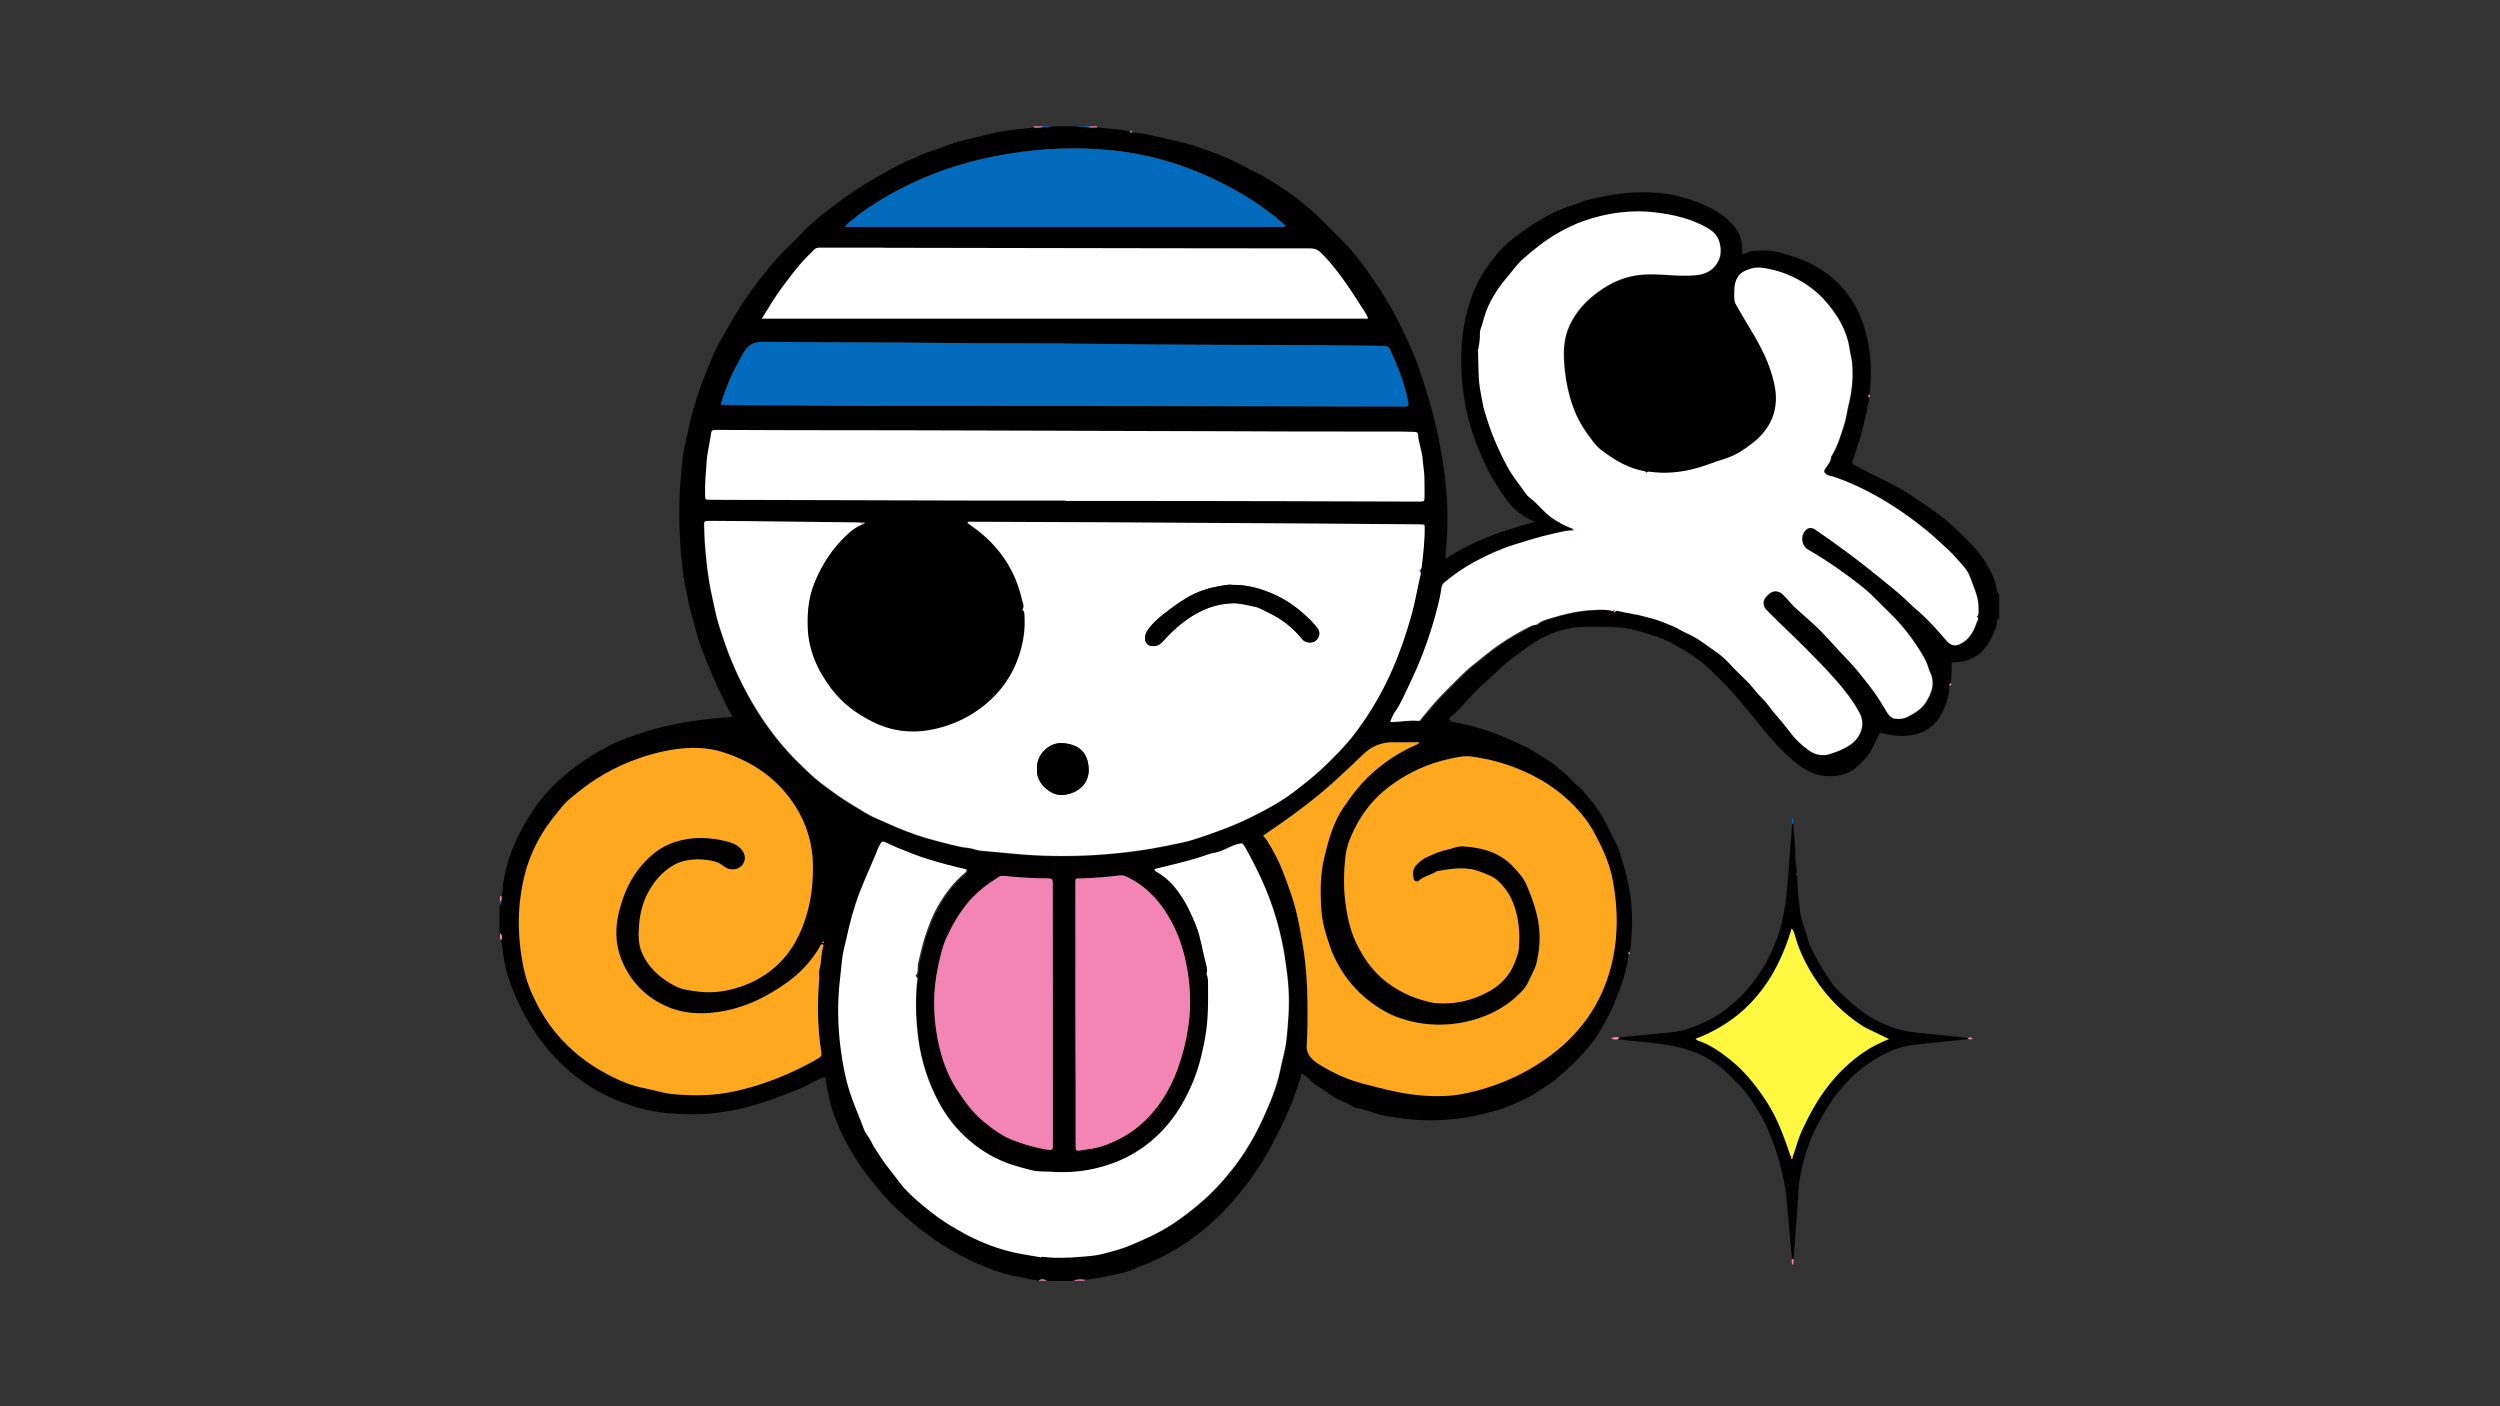 <?xml version="1.0" encoding="utf-8"?>
<!-- Generator: Adobe Illustrator 27.3.1, SVG Export Plug-In . SVG Version: 6.00 Build 0)  -->
<svg version="1.1" id="Layer_1" xmlns="http://www.w3.org/2000/svg" xmlns:xlink="http://www.w3.org/1999/xlink" x="0px" y="0px"
	 viewBox="0 0 1920 1080" style="enable-background:new 0 0 1920 1080;" xml:space="preserve">
<rect x="0" y="0" width="1920" height="1080" fill="#333333" stroke="none"/>
<style type="text/css">
	.st0{fill:#020101;}
	.st1{fill:#026BBE;}
	.st2{fill:#F385B4;}
	.st3{fill:#FFFFFF;}
	.st4{fill:#FEA81F;}
	.st5{fill:#FDF73F;}
</style>
<g>
	<g>
		<path class="st0" d="M808.1,97c6.1,0,12.2,0,18.2,0c3.4,0.3,6.7,0.6,10.1,0.9c2,0,4,0,5.9,0c4.1,0.4,8.2,0.6,12.3,1.2
			c4.4,0.6,8.9,0.4,13.1,2c0.2,1,0.8,0.7,1.5,0.6c4.5,0.3,9,0.9,13.5,1.9c4.1,0.9,8.1,1.8,12.1,2.7c7.1,1.6,14.3,3.1,21.2,5.3
			c13.8,4.5,27.5,9.5,40.2,16.6c4.5,2.5,9.3,4.4,13.7,7c17.4,10.1,33.5,21.7,47.6,36.1c6,6.1,12.2,12,18,18.3
			c7.3,8,13.4,16.8,19.6,25.7c5.7,8.1,10.8,16.5,15.5,25.2c4.6,8.5,8.7,17.3,12.7,26.1c2.9,6.5,5.5,13.2,7.7,19.9
			c4.1,12.2,7.8,24.4,10.9,36.9c2.9,12,5.2,24.1,6.9,36.2c3.1,21.1,3.7,42.3,1.6,63.6c-0.2,1.8-0.2,3.6-0.3,6.1
			c21.2-14.2,44.3-21.9,68.6-28.5c-5.9-2.5-10.6-5.5-14.8-9.3c-5.2-4.6-8.9-10.5-12.7-16.2c-6.5-9.7-11.7-20.2-16-31.1
			c-2.7-6.8-5.2-13.8-7-20.8c-3.2-12.3-5.2-24.8-5.8-37.6c-0.6-12.8-0.1-25.5,2.4-38c2.5-12.6,6.2-24.7,12.9-35.9
			c4-6.6,8.4-12.8,13.5-18.5c4.6-5.2,10-9.8,15.6-13.8c13.4-9.8,27.5-18.5,43.8-22.9c2.7-0.7,5-2.3,7.7-2.9
			c9.4-2.3,18.8-4.2,28.4-5.3c17.8-2,35.3-0.8,52.3,5.1c12.3,4.3,24,9.6,32.6,20c3.9,4.7,6.1,9.9,6.3,15.9c0.1,1.7,0,3.5,0,5.1
			c2.9,1,4.8-1.5,7.2-1.7c6.9-0.6,13.8-0.9,20.5,0.8c8.4,2.1,16.7,4.7,24.6,8.6c13.3,6.5,23.9,15.7,31.8,27.9
			c6.7,10.3,10.6,21.6,12.9,33.8c2.5,13.1,2.2,25.9,0.9,39c-1.1,0.4-1.7,0.9-0.6,2c0.4,0.6,0.3,1.2,0.2,1.8
			c-2.4,13-5.4,25.8-9.7,38.4c-0.9,2.7-1.6,5.6-2.8,8.3c-0.9,2-0.3,2.8,1.4,3.6c2.9,1.4,5.7,3.2,8.6,4.7
			c11.6,5.8,23.4,11.1,34.3,18.3c12.7,8.5,25.5,16.7,36.4,27.6c5.3,5.3,11,10.4,15.7,16.3c5.2,6.4,9.4,13.5,12.4,21.3
			c1.5,3.8,1.2,8.1,3.7,11.6c0,6.1,0,12.2,0,18.2c-1,0.5-2,1-1.9,2.4c0.2,2.9-1,5.5-2.1,8c-4.8,11.9-12.3,20.9-25.9,22.8
			c-2.1,0.3-4.3,0.3-6.6,0.5c-0.1,5.6,0.1,10.8-0.8,16c-1,0.3-1.4,0.8-1,1.9c0.1,7.4-2.3,14.2-5.5,20.6c-3.9,7.8-10,13.6-18.7,16.2
			c-8.7,2.6-17.3,1.9-26-0.1c-3.4-0.7-3.3-0.8-4.7,2.4c-1.7,4.1-3.8,8.1-6,12c-2,3.5-4.9,6-7.6,8.8c-8.1,8.6-18.2,10.6-29.1,9.1
			c-8.4-1.2-15.6-5.9-22-11.3c-10.5-8.8-19.4-19.3-27.9-29.9c-9.5-11.8-19.1-23.5-30-34.1c-4.4-4.2-8.5-8.7-13.4-12.4
			c-6.9-5.4-14.4-9.7-22.1-13.9c-9-4.9-18.7-7.5-28.3-10.1c-8.9-2.4-18.2-2.7-27.5-2.6c-7.2,0.1-14.5-0.4-21.5,0.9
			c-10.6,2-20.7,5.8-29.8,12c-10.4,7-20.3,14.5-29.3,23.3c-5.1,4.9-10.6,9.4-15.6,14.5c-5.5,5.7-10.2,12-16.3,17.1
			c-1.1,0.9-3.2,2-2.5,3.7c0.6,1.4,2.7,1.6,4.4,1.9c7.3,1.3,14.5,3.3,21.6,5.4c10.7,3.2,20.7,8,30.8,12.6
			c7.7,3.5,14.3,8.7,21.5,12.9c3.1,1.8,5.4,4.7,8.3,6.7c4.5,3.1,7.4,7.8,11.7,11c3.9,3,6.6,7.1,9.7,10.7c6.4,7.5,11.4,16,15.5,25
			c2.2,4.8,5.1,9.3,6.7,14.3c4.3,12.8,7.8,25.9,9.2,39.5c0.9,8.8,1,17.6,0.2,26.3c-0.3,4.1,0,8.3-1.8,12.2c-1,0.2-0.7,0.8-0.6,1.5
			c-0.1,6.3-1.9,12.3-3.6,18.2c-1.8,6.3-4.4,12.4-6.8,18.6c-3,7.7-7.1,14.8-11.2,21.9c-4.5,7.6-10,14.4-16.2,20.7
			c-6.5,6.6-12.9,13-20.5,18.5c-9.1,6.5-18.3,12.5-28.7,16.7c-4,1.6-7.9,3.6-12,4.7c-8.7,2.3-17.3,4.7-26.3,6.1
			c-13.5,2.1-27,2.6-40.6,1.5c-6.8-0.6-13.5-1.7-20.2-2.7c-6.5-1-12.5-3.9-18.8-5.4c-2.1-0.5-4.5-0.6-6.2-1.7
			c-5.4-3.6-11.9-4.8-17.2-8.9c-5-3.9-10.8-6.8-15.6-11.2c-2.2-2-4.1-4.4-7.6-5.6c0.6,3.5-1.2,6-2,8.8c-5.3,16.8-12.9,32.6-21.2,48
			c-8.8,16.4-19.9,31.4-32.3,45.2c-7,7.7-14.7,14.8-23,21.2c-12.9,10-26.9,18.1-42.2,24c-5.6,2.2-11.1,5.1-16.9,6.3
			c-9.5,2-19.1,4.3-28.8,5.1c-2.8-0.1-5.7-0.4-8.3,0.9c-6.7,0-13.4,0-20.2,0c-2.2-1-4.5-2-6.7,0c-0.3,0-0.6,0-1,0
			c-0.1-0.3-0.2-0.8-0.3-0.8c-4,0.2-7.6-1.4-11.4-2c-7.1-1-14-2.9-20.6-5.2c-12.5-4.4-24.6-10.1-36-17
			c-13.9-8.4-26.5-18.5-38.5-29.5c-8.7-8-16.2-17-23.3-26.4c-9.8-12.9-18.1-26.9-24-42.1c-2.2-5.6-4.3-11.2-5.5-17.3
			c-1-5.3-2.5-10.5-2.8-16c-1.8-0.1-3.1,0.2-4.6,1.1c-6.4,3.4-12.8,6.7-19.5,9.3c-8.3,3.2-16.5,6.6-25.1,9.1
			c-6.4,1.9-12.7,4-19.2,5.2c-9.9,1.9-20,3.4-30.1,3.5c-13,0.1-26-0.4-38.7-3.3c-10.8-2.5-21.1-6.1-31.1-11
			c-11.3-5.6-21.7-12.6-31-21c-6.9-6.3-13.3-13.1-18.9-20.7c-9.8-13.1-17.4-27.3-23.2-42.6c-3-7.9-5.1-16-6.2-24.4
			c-0.5-3.7-0.9-7.4-1.3-11c0.1-1.7,0.4-3.5-1.5-4.6c0-7.4,0-14.7,0-22.1c0.9-0.5,1-1.2,1-2.1c0.1-1.3,0.8-2.6,0.4-4
			c1.2-3.6,0.9-7.5,1.5-11.2c1.6-9.9,4.3-19.4,8.2-28.5c8.8-20.3,20.9-38.3,37.9-52.9c10.5-9.1,22-16.6,34.2-23
			c9.5-5,19.7-8.5,30-11.7c16.7-5.1,33.8-8.1,51.2-9.8c4.7-0.5,9.4-0.8,14.4-1.2c-7.3-14.2-14-28.1-19.7-42.6
			c-2.6-6.6-5.5-13.1-7.2-19.9c-2.1-8.6-5.1-17-6.7-25.7c-1.4-7.3-3.5-14.5-4.2-21.9c-0.7-7.3-1.7-14.6-2.2-22
			c-1.1-18.4-1.2-36.7,0.8-55c0.4-3.6,0.5-7.3,0.9-10.9c0.6-4.8,1.7-9.5,2.7-14.2c1.6-7.6,3-15.2,5.2-22.6
			c3.2-10.6,6.6-21.2,10.9-31.5c3-7.1,5.7-14.5,9.5-21.2c2.6-4.8,5.4-9.5,8.1-14.2c10.3-18.3,22.7-35.1,36.5-50.8
			c5.2-5.9,11.4-11,16.7-16.9c5.4-6,11.5-11.3,17.7-16.3c7.9-6.4,16.1-12.4,24.5-18.1c10.7-7.3,22.1-13.5,33.4-19.6
			c5-2.7,10.5-4.6,15.6-7.1c8.2-4,17.1-6.1,25.5-9.5c5.1-2,10.7-3.1,16.1-4.4c7.4-1.8,14.8-3.9,22.3-5.2c8.3-1.4,16.7-2.1,25.1-3.1
			c2.3,0.4,4.5-0.1,6.8-0.2C803.3,97.9,805.7,97.4,808.1,97z M798.7,965.6c0.1,0.2,0.2,0.4,0.3,0.6c0.1-0.2,0.3-0.4,0.4-0.6
			c1.2-0.6,2.5-0.3,3.8-0.1c9.1,1,18.2,0.6,27.3-0.2c5.9-0.5,11.9-0.9,17.4-2.4c6.7-1.8,13.5-3.6,20-6.2c11.6-4.8,23-9.9,33.5-16.9
			c7.6-5.1,14.8-10.6,21.7-16.6c8.6-7.4,16.1-15.7,23.2-24.5c9.8-12.3,17.7-25.7,24.2-40c5.4-11.8,10.5-23.8,13-36.6
			c1.6-8,4.1-15.8,4.9-23.9c1.3-12.6,2.3-25.1,1.6-37.8c-0.5-8.7-1.7-17.3-3-25.9c-1.4-9-3.4-17.7-5.8-26.4
			c-3.4-12.1-7.8-23.9-13.2-35.3c-3.5-7.4-7.2-14.7-11.3-21.8c-2.3-3.9-2.3-3.6-6.6-2.4c-5.9,1.6-10.8,5.4-16.9,6.4
			c-4,0.7-7.9,2.4-11.8,3.6c-11.3,3.5-22.8,6-34.3,8.9c-0.1,1.4,0.8,1.8,1.9,2.4c7.1,4.1,12.7,9.8,17.3,16.5
			c2.9,4.3,5.5,8.6,7.7,13.3c1.7,3.6,3.4,7.3,4.9,11c3.7,9.1,4.8,18.8,7.3,28.1c0.7,2.7,1.9,5.8,0.9,8.9c-0.2,0.1-0.4,0.2-0.6,0.3
			c0.2,0.1,0.4,0.2,0.6,0.3c1,2.4,1.1,5,1.1,7.5c0.1,8.9,0.1,17.8-0.5,26.7c-0.6,9.9-2.5,19.4-4.8,28.9c-2.8,11.8-7.3,23-13,33.6
			c-7.4,13.5-17,25.2-29.4,34.6c-12.6,9.5-26.7,15.3-41.8,18.5c-10.2,2.1-20.6,2.6-31,1.9c-5.1-0.3-10.4,0.1-15.2-1.2
			c-4.9-1.3-9.9-2.6-14.7-4.1c-12.4-4-23.3-10.3-33-18.7c-9.6-8.3-17.5-18.2-23.5-29.4c-8.1-15.3-13.4-31.6-15.7-48.8
			c-1.9-14.6-2.4-29.3-0.9-44c0.1-1.1,0.9-2.5-0.5-3.5c0-0.2,0-0.4,0-0.6c1.6-1.4,1.3-3.4,1.6-5.3c0.1-1.3-0.1-2.6,0.2-3.8
			c1.8-7.1,3.2-14.2,5.5-21.2c2.7-8.1,5.6-15.9,9.9-23.3c5.3-9.3,11.7-17.6,19.8-24.6c0.9-0.8,2.5-1.6,1.9-3.4
			c-9.7-2.1-19.3-4.7-28.8-7.6c-8.2-2.5-16.2-5.8-24.2-9c-2.6-1-5.1-2.3-7.6-3.5c-4.2-1.9-4-1.8-6.3,2.2c-1.2,2.1-1.7,4.3-2.7,6.5
			c-4.1,9.5-8.3,19-12.1,28.6c-2.4,6-4.4,12.2-6.1,18.4c-1.8,6.3-3.2,12.6-4.6,19c-1.2,5.2-2.6,10.3-3.1,15.6
			c-0.5,4.8-1,9.5-1.5,14.2c-2,18-1.7,36.1,0.6,54c1.5,11.4,3.7,22.7,7.3,33.8c3.1,9.4,7.2,18.4,10.6,27.7c1.2,3.1,3.6,5.4,5,8.4
			c2.1,4.6,5.1,8.6,7.8,12.9c3.8,6,8.6,11.3,12.7,17c7,9.8,16.2,17.3,25.4,24.7c6.6,5.2,13.7,9.7,21,14
			c15.7,9.1,32.2,15.7,50.1,18.7C790.2,964.1,794.5,964.9,798.7,965.6z M1239.2,469.5c0.3,1.1,0.9,0.9,1.6,0.3
			c0.8-0.7,1.9-0.5,2.8-0.3c6.5,1.6,13.2,2.3,19.6,4.1c4.3,1.2,8.8,2.2,12.9,3.8c5.3,2.1,10.6,4.1,15.6,7c3.4,2,7.3,3.4,10.8,5.5
			c4.9,3,9.5,6.4,14.2,9.7c3.9,2.7,7.9,5.7,11,9.2c4.7,5.3,10,10.1,15,15.1c3.8,3.8,6.6,8.3,10.5,11.9c4,3.7,6.8,8.3,10.3,12.4
			c3.9,4.7,8,9.3,11.6,14.2c4.1,5.6,9,10.1,14.6,14.1c5,3.6,10.6,4.5,16,2.8c5.6-1.8,11.2-4,16.1-7.4c6.6-4.7,11.9-14.4,6.9-23.9
			c-5.2-9.9-12.1-18.5-19.4-26.7c-7.4-8.4-15.4-16.3-23.2-24.3c-5.4-5.4-11-10.6-16.5-16c-4.1-4-8.1-8-12.1-12
			c-1.1-1.1-1.9-2.2-2.4-3.9c-1.1-4.3,1.4-6.6,4.1-8.9c3.3-2.9,7.4-2.6,10.5,0.6c4,3.9,7.3,8.4,11.6,12c3.7,3.2,7.4,6.5,11,9.8
			c10,8.9,18.4,19.3,27.7,28.9c5.6,5.7,10.5,12.2,15.5,18.5c5.1,6.4,9.5,13.2,13.6,20.3c1.5,2.6,3.3,5.3,6.5,5.8
			c3.4,0.5,6.7,0.2,10.1-1.5c5.5-2.9,10.7-6,14-11.4c3.7-6.2,6.5-12.5,4.1-20.1c-0.6-1.9-1.7-3.5-2.2-5.5c-1-4-3.1-7.9-5.3-11.5
			c-6.3-10.3-13.5-20-22.1-28.7c-5-5.1-10.1-10-15.1-15c-6.6-6.5-14.1-12.1-21.6-17.5c-9.2-6.7-18.8-12.9-28.6-18.7
			c-4.7-2.7-5.8-9.3-2.7-13.7c2.2-3.1,5.2-3.8,8.5-1.5c8.2,5.7,16.4,11.4,24.4,17.4c7.5,5.6,15,11.3,22.3,17.3
			c7.4,6.1,15,12,22.2,18.5c2.8,2.5,5.4,5.3,8.2,7.7c8.9,7.5,16.5,16.1,24,24.8c2.3,2.6,5.6,3.8,8.8,2.6c7.9-3.1,11.5-9.8,14-17.3
			c0.3-0.9,2.1-2.8,0.1-4.1l0-0.1c1.9-1.8,1.2-4.2,1.2-6.3c0.2-8.7-3.7-16.3-6.5-24.2c-2.2-6.3-7.4-10.6-11.5-15.5
			c-3.8-4.5-8.5-8.2-12.7-12.2c-6.2-5.9-12.9-11.2-19.7-16.3c-8.9-6.6-18.2-12.6-27.8-18.1c-10.4-5.9-21.1-10.8-32.4-14.7
			c-1.9-0.7-4-0.7-5.7-1.8c-2.2-1.3-2.7-2.3-1.5-4.4c1.8-3,4.5-5.4,4.6-9.3c4.9-7.7,7.3-16.3,10.1-24.8c1.7-5,2.2-10.3,3.4-15.4
			c2.6-10.3,3.5-20.6,2.7-31.1c-0.3-3.9-1.5-7.7-2-11.5c-0.7-5.3-2.3-10.3-4.4-15.2c-3.1-7.3-7.5-13.7-12.6-19.8
			c-7.5-9-16.6-15.8-27-20.6c-5.5-2.6-11.5-4.6-17.6-5.8c-4.7-0.9-9.5-1.8-14.2-0.3c-4.3,1.4-8.4,2.9-10.7,7.6
			c-2.4,4.9-1.9,9.8-2,14.8c0,1.9,0.4,3.7,1.4,5.4c3.7,6.2,7.3,12.5,11,18.7c8,13.1,15,26.7,18.3,41.8c4.3,19.7-2.7,35-17.3,46.2
			c-6.5,5-13.4,9.4-21.4,11.8c-8,2.3-15.6,5.7-23.7,7.7c-10.9,2.6-21.8,3.7-33,2c-0.9-0.1-1.9-0.4-2.6,0.6c-0.1-0.2-0.3-0.2-0.5-0.2
			c-0.3-0.4-0.5-0.7-1-0.8c-12.5-2.1-23-8.5-32.9-15.9c-5.1-3.8-8.5-9.2-12.2-14.3c-5.8-8-9.6-17.1-12.3-26.4
			c-2.6-9.2-4.1-18.6-4.6-28.2c-0.5-9.5,0.2-18.6,4.4-27.5c4.7-10,11.8-17.9,20.4-24.4c8-6,16.7-10.6,26.5-12.9
			c7.7-1.7,15.5-1.8,23.3-1.4c9.2,0.5,18.5,1.4,27.8,0.3c5.5-0.6,10.6-2.9,14.1-7.5c3.4-4.5,4.5-9.3,3.4-15.4
			c-1.2-6.8-4.7-10.4-10.2-13.5c-12.1-6.8-25.4-9.9-38.9-11.6c-19.3-2.5-38,0.2-56.3,6.7c-6.1,2.2-11.9,5-17.6,8.2
			c-10.6,5.9-19.9,13.5-29,21.4c-4.3,3.8-7.4,8.6-11.1,12.9c-5.2,5.9-9.6,12.3-13.2,19.2c-2.7,5.3-4.6,11.1-6.2,16.9
			c-0.6,2.4-2,4.8-1.9,7.1c0.1,4.6-0.5,9-1.5,13.4c-0.2,0.1-0.4,0.2-0.6,0.3c0.2,0.1,0.4,0.2,0.6,0.3c0.5,10.9-0.1,21.8,2.2,32.6
			c0.9,4.3,1.4,8.6,2.6,12.8c2.1,7,4.3,14.1,7.1,20.9c3.2,7.9,6.8,15.6,10.9,23c3.1,5.6,6.9,10.7,10.7,15.7c1.9,2.6,3.5,5.7,6.2,7.6
			c5.9,4.3,10.1,10.3,15.9,14.7c5.3,4,11,6.8,17,9.2c-0.1,0.5-0.2,0.9-0.3,1.4c-5.1,0.2-10,1.6-14.8,2.7c-9.7,2.1-19.3,5.1-28.7,8.1
			c-10.9,3.5-21.3,8.1-31.4,13.6c-8,4.4-15.4,9.5-22.4,15.3c-1.7,1.4-2.4,2.8-2.7,5c-0.6,4.8-1.8,9.6-2.9,14.3
			c-2.3,9.2-5.1,18.2-8.2,27.2c-4.4,12.9-10,25.2-15.9,37.4c-2.7,5.4-5.2,11.1-8.8,16.1c-1.5,2.1-2.3,4.7-3.4,7
			c0.3,0.3,0.4,0.5,0.5,0.5c7-0.1,13.9-1.6,20.9-0.9c1.5,0.2,1.8-1,2.5-1.8c6.3-7.7,12.7-15.4,19.9-22.4
			c6.5-6.4,12.6-13.2,19.8-18.8c6.4-5,12.5-10.3,19.1-14.9c8.1-5.7,16.8-10.6,25.6-15.1c1.6-0.8,3.7-0.4,4.8-1.4
			c2.8-2.4,6.3-3.3,9.6-4.3c11.1-3.4,22.5-6.1,34.2-6.5C1229.7,468.4,1234.5,468.2,1239.2,469.5z M1094,403.7c0.2-0.5,0-0.7-0.5-0.6
			c-1.1-0.1-2.2-0.2-3.3-0.2c-25.9-0.2-51.8-0.5-77.7-0.6c-55.3-0.3-110.6-0.7-165.9-1c-33.6-0.2-67.1-0.3-100.7-0.4
			c-1,0-2.2-0.6-3,0.9c3.3,2.4,6.7,4.7,9.8,7.3c10.1,8.2,18.2,17.9,24.2,29.5c3.8,7.2,6.4,14.9,8.1,22.8c0.5,2.2,2,4.5,0.1,6.9
			l-0.1,0.3l0.2,0.3c1.6,1.3,1.3,3.2,1.4,4.9c0.7,10.4-1,20.5-4.3,30.3c-4.9,14.7-13.5,27.1-25.3,36.9
			c-10.9,9.1-23.3,15.4-37.3,18.8c-17.7,4.4-34.6,2.7-50.7-5.5c-11.9-6.1-22.4-13.9-30.7-24.8c-10.7-14.2-17.7-29.6-18.3-47.5
			c-0.4-12,0.8-23.7,5.6-35c5.7-13.5,13.5-25.5,24.2-35.6c3.6-3.4,7.4-6.3,11.9-8.2c1.2,0.1,2-0.6,2.7-1.5c-1,0-1.9-0.4-2.8,0.1
			c-1.1-0.1-2.2-0.2-3.3-0.2c-28.8-0.3-57.5-0.7-86.3-1c-9.6-0.1-19.2-0.1-28.8-0.2c-2.1,0-2.9,0.6-2.7,2.7
			c0.3,4.5,0.2,8.9,0.5,13.4c1,13.7,2.4,27.4,5.4,40.9c1.9,8.5,3.5,17.2,6.2,25.4c2.5,7.3,4.9,14.7,7.7,21.9
			c6.6,16.4,14.5,32,24.2,46.6c8.2,12.3,17.4,23.9,28,34.3c5.6,5.5,11.1,11.2,17.4,15.9c7.9,6,16,12,24.6,17.1
			c6,3.6,11.9,7.6,18.3,10.3c5.4,2.3,10.7,4.8,16.1,7.1c9.4,3.8,19,7.4,28.8,9.8c8.5,2.1,17,4.9,25.8,5.8c3.3,0.4,6.3,1.8,9.5,2.1
			c8.4,0.7,16.8,1.5,25.1,2.3c20.4,1.9,40.8,2.2,61.3,1.1c13.2-0.7,26.3-2.1,39.3-4.1c9.5-1.4,18.9-3.4,28.3-5.4
			c7-1.4,14-3.9,20.9-6.3c11.2-3.9,22.2-8.1,32.8-13.4c12.2-6.1,24.2-12.6,35-21.1c6.4-5,12.8-9.9,18.8-15.6
			c9.1-8.6,17.9-17.3,25.5-27.2c11.9-15.4,21.5-32.1,29.3-50c5.9-13.5,10.5-27.3,14.5-41.4c2.7-9.7,4.4-19.7,6.6-29.5
			c0.3-1.4,1-2.8-0.2-4.1c0.7-0.1,1.3-0.3,0.6-1.1c0.3-0.7,0.7-1.5,0.8-2.2C1093,425,1094.3,414.4,1094,403.7z M970.1,641.8
			c2.6,2.8,4.4,5.8,6,8.8c2.6,5,5.4,10,7.6,15.2c3.1,7.7,6,15.5,8.6,23.4c4.1,12.5,6.3,25.5,8.4,38.4c2.2,13.6,3.2,27.3,3.3,41.1
			c0.1,11.5,0.1,23-0.6,34.5c-0.2,2.5,0.5,4.7,1.7,6.8c2.1,3.8,5.6,6,9.1,8.1c10.1,6.1,20.7,11,32.3,14c11.9,3.1,23.8,6.3,36.1,8.1
			c14.6,2,29.2,2.4,43.8-0.8c21.3-4.6,41.2-12.9,59.2-25.3c26.2-18,44-41.9,51.8-73.1c5.3-21.4,5.1-42.7,1.2-64.1
			c-1.9-10.5-5.7-20.5-10.6-30.1c-3-6-6-11.9-10-17.2c-16.4-21.7-38.3-35.3-64-43.4c-7.8-2.4-15.7-4-23.7-5.2
			c-6.1-0.9-12.1,0.6-17.9,1.9c-15.2,3.4-29.3,9.7-42.1,18.6c-4.9,3.5-9.6,7.3-13.8,11.6c-7.8,8.1-13.8,17.4-18.4,27.7
			c-2.4,5.3-4.3,11-4.9,16.5c-1.2,11.2-1.6,22.6-0.3,33.9c1.3,11.2,3.5,22.1,8.3,32.4c5.6,12,13,22.5,23.6,30.6
			c8.8,6.7,18.5,11.5,29.2,14.3c2.9,0.7,5.8,1.6,8.7,1.8c13.4,1.1,26.1-1.5,38.1-7.6c10.5-5.3,18.3-12.8,22.5-24
			c1.2-3.3,2.6-6.4,2.9-9.9c1.2-12.2,0.1-24.2-4.4-35.7c-2.5-6.6-6.6-12.1-11.7-16.8c-3.7-3.4-8.4-4.8-12.9-6.7
			c-11.3-4.6-22.5-2.5-33.9-0.6c-4.2,2.9-9.6,3.6-13.5,7c-1.6,1.4-3.9,0.8-4.3-1c-0.8-3.9-0.9-7.8,2.1-10.8c2.2-2.2,4.4-4.3,7.4-5.7
			c5.2-2.4,10.4-4.9,16.1-6c4.1-0.8,8-2.9,12.4-2.6c14.9,1,28.5,4.8,39,16.2c3.8,4.2,7.6,8.2,9.9,13.7c4.5,10.5,8.2,21.1,9.5,32.5
			c1,9,0.1,17.8-1.8,26.4c-1,4.6-3.4,8.9-5.5,13.2c-1.5,3.2-3,6.3-5.5,8.8c-3.6,3.7-7.4,7.3-11.7,10.3
			c-11.3,7.9-23.8,12.6-37.2,14.7c-12.9,2.1-25.7,1.5-38.4-1.8c-6.4-1.7-12.7-3.9-18.4-7.2c-19.1-10.9-32.9-26.6-41.2-47.1
			c-0.9-2.2-1.4-4.5-2.2-6.7c-3.5-9.2-5.3-18.8-5.7-28.6c-0.5-12.1-0.2-24.1,2.6-36c3.2-13.4,6.8-26.5,14.6-38.1
			c6.3-9.4,13.1-18.3,21.6-26c9.7-8.9,20.4-16,32.3-21.4c1.4-0.7,3.4-0.8,4.4-2.8c-6.6,0-13,0.1-19.4,0c-9.5-0.2-17.4,3.1-24.1,9.7
			c-6.6,6.4-13.3,12.7-20.1,18.9C1009,614.5,990,628.4,970.1,641.8z M631.6,725.2c-1.2-0.1-1.5,1-1.9,1.7
			c-6.4,11.2-15.1,20.4-25.3,27.7c-16.4,11.8-34.5,20.4-54.9,22.9c-13.4,1.7-26.4,0.7-38.7-5.1c-15.7-7.4-27.1-19.2-33.5-35.3
			c-6.9-17.2-3.9-33.6,1.8-49c4.2-11.3,10.5-21.2,19.4-29.5c5.8-5.4,12.4-9.5,19.9-12c13.6-4.4,27.3-3.6,41-0.1
			c4.1,1.1,7.8,3,10.5,6.4c3.1,4,2.9,8.7-0.5,12.2c-3,3.1-8.9,3.5-12.5,0.9c-2.6-1.9-5.2-3.7-8.4-4.5c-6.9-1.6-13.9-2-20.9-0.7
			c-3.2,0.6-6.4,1.6-9.3,3.1c-7.9,4.2-13.8,10.4-18.5,18c-5.3,8.6-8,18-8.9,27.8c-0.6,7.2-1,14.6,2.1,21.9
			c5.2,12,14.3,19.7,25.3,25.6c5.5,2.9,11.9,3.5,17.8,4.3c8.5,1.1,17.2,0.4,25.7-1.7c12.4-3.1,23.5-8.5,33.2-16.9
			c13.2-11.5,20.7-26.3,25.2-42.9c3.2-11.7,4.3-23.8,4.1-36c-0.3-16.1-4.7-31-13.3-44.5c-13.3-21-32.4-34.4-55.8-41.8
			c-15.2-4.8-30.5-3.9-45.8-0.6c-17.9,3.9-34.7,10.7-50.3,20.4c-7.7,4.8-14.8,10.5-21.8,16.3c-4.3,3.5-7.6,8.3-11.2,12.7
			c-8.7,10.6-15.5,22.5-20.1,35.4c-2.8,7.7-4.5,15.8-5.8,23.9c-2.7,17.1-2.1,34.2,0.7,51.1c1.4,8.7,3.9,17.5,7.5,25.8
			c7.6,17.4,18.1,32.5,32.5,44.9c8.1,7,17,13,26.4,17.9c8.5,4.4,17.5,8.3,27.1,10.1c7.7,1.4,15,4,22.9,4.7c16,1.4,31.7,1.1,47.4-2.3
			c22.1-4.9,42.8-13.3,62.4-24.4c4.1-2.3,4.1-2.4,3.4-7.2c-2.7-18-2.8-36-1.4-54c0.2-2.8-0.4-5.8,0.3-8.3c1.6-5.7,0.9-11.7,2.9-17.3
			C632.4,726.2,632.3,725.6,631.6,725.2z M818.2,384.4c0,0.1,0,0.2,0,0.3c9.8,0,19.5,0,29.3,0c29.4,0,58.8,0,88.3,0.1
			c17.1,0,34.2,0,51.3,0.1c34.4,0.1,68.8,0.2,103.1,0.3c3.8,0,4,0,4-3.9c0.1-4.8-0.1-9.6-0.1-14.4c0-4.6-1.1-9.2-1.3-13.8
			c-0.4-6.6-3.2-12.7-3.6-19.3c-0.1-1.5-1.1-2.1-2.6-2.1c-3.4,0-6.7-0.2-10.1-0.2c-28.9-0.1-57.9-0.1-86.8-0.1
			c-17.9,0-35.8-0.1-53.7-0.2c-79.9-0.2-159.9-0.5-239.8-0.7c-28.8-0.1-57.6-0.1-86.3-0.1c-18.2,0-36.5-0.1-54.7-0.2
			c-2.1,0-4.2,0-6.2,0c-1.6,0.1-2.5,0.8-2.7,2.6c-0.8,7.3-2.9,14.4-3.4,21.8c-0.6,8.5-1.4,16.9-1.2,25.4c0.1,3.7,0.1,3.7,3.7,3.8
			c4.3,0.1,8.6,0.1,13,0.1c63.6,0.2,127.3,0.3,190.9,0.5C772.2,384.4,795.2,384.4,818.2,384.4z M553.6,310.8c2,0.1,3.3,0.2,4.5,0.3
			c20,0.4,40,0.1,59.9,0.4c33.9,0.5,67.8,0.3,101.7,0.3c48.6,0.1,97.2,0.1,145.8,0.1c54.4,0.1,108.7,0.2,163.1,0.3
			c16.5,0,32.9,0.1,49.4,0.1c3.7,0,4.1-0.5,3.4-4.2c-0.1-0.3-0.1-0.6-0.2-0.9c-2.9-13.4-7.7-26-13.5-38.3c-1.1-2.4-2.5-3.2-5.1-3.2
			c-15.2-0.1-30.4-0.4-45.5-0.5c-57.5-0.4-115.1-0.2-172.6-1c-38.2-0.6-76.4-0.2-114.6-0.7c-47.8-0.6-95.6-0.3-143.4-0.9
			c-7.6-0.1-11.9,2.1-15.6,8.6C563.8,283.6,557.6,296.3,553.6,310.8z M1050.7,244.7c-0.6-1.9-1.6-3.6-2.7-5.4
			c-5.3-8.3-10.6-16.6-16.3-24.6c-5.4-7.4-10.9-14.7-17.7-21c-2.1-2-4.3-2.8-7.3-2.8c-71.8-0.1-143.5-0.2-215.3-0.3
			c-36.9-0.1-73.9-0.1-110.8-0.2c-1.4,0-2.9-0.1-4.3-0.1c-15.5,0-31,0-46.5,0c-1.6,0-3.1,0.1-4.3,1.4c-3.5,3.7-7.4,7.1-10.6,11
			c-4.9,5.8-9.5,11.8-14,17.9c-5.6,7.5-10.4,15.5-15.7,24.2C740.8,244.7,895.7,244.7,1050.7,244.7z M808.6,779.3
			c0-29.1,0-58.2,0-87.3c0-4.6-0.1-9.3,0-13.9c0.1-2.4-0.7-3.4-3.3-3.4c-11.5,0-23-0.8-34.4-1.9c-1.2-0.1-2.4-0.1-3.6,0.7
			c-8.6,5.2-16.5,11.2-23.1,18.9c-7.3,8.4-12.7,18-17.3,28c-3.1,6.8-4.7,14.3-6.3,21.7c-4.1,18.7-4.1,37.5-0.4,56.1
			c2.7,13.9,7.3,27.4,15.3,39.5c5.7,8.7,11.8,17.2,19.8,23.6c7.4,6,15.1,11.8,24.4,15.1c7.8,2.8,15.7,5.2,23.9,6.5
			c5.1,0.8,5.1,0.7,5.1-4.7C808.6,845.2,808.6,812.2,808.6,779.3z M825.9,778.8C825.9,778.8,825.9,778.8,825.9,778.8
			c0.1,17.7,0.1,35.5,0.1,53.2c0,15.8,0,31.7,0,47.5c0,4.5,0.1,4.7,4.6,4c5.7-0.9,11.3-1.5,16.9-3.5c10.3-3.7,19.8-8.7,28-15.8
			c13.7-11.9,22.9-26.7,29-43.6c3.7-10.3,6.4-20.9,8-31.7c2.5-17,1.6-34-2-50.8c-2.6-12.1-6.9-23.7-13.3-34.4
			c-7.9-13.3-18.4-24-32.7-30.6c-1.5-0.7-2.9-0.9-4.6-0.7c-9.5,1.1-19.1,1.9-28.7,2.3c-5.8,0.2-5.4-1.2-5.4,5.4
			C825.9,712.9,825.9,745.9,825.9,778.8z M986.9,174.3c0.1-0.4,0.2-0.7,0.3-1.1c-2.8-2.4-5.5-4.8-8.3-7.1
			C965,155,949.8,146,933.8,138.2c-25.5-12.4-52.4-20.1-80.6-22.9c-26-2.6-52-1.6-77.9,2.6c-31.6,5.1-61.6,14.7-89.7,30.2
			c-11.2,6.2-21.9,13.2-31.8,21.3c-1.7,1.4-3.9,2.6-4.6,4.8C762,174.3,874.5,174.3,986.9,174.3z M632.6,723.5
			c-0.1-0.2-0.3-0.5-0.4-0.7c-0.2,0.3-0.5,0.6-0.6,0.9c-0.1,0.2,0.3,0.6,0.4,0.6C632.4,724.4,632.7,724,632.6,723.5z"/>
		<path class="st1" d="M836.4,97.9c-3.4-0.3-6.7-0.6-10.1-0.9c3.5,0,7,0,10.6,0C836.8,97.3,836.6,97.6,836.4,97.9z"/>
		<path class="st2" d="M832.8,982.7c0.1,0.3,0.2,0.6,0.3,0.9c-2.9,0-5.8,0-8.6,0C827.1,982.2,830,982.6,832.8,982.7z"/>
		<path class="st2" d="M385.5,721.4c-0.5,0.1-1,0.1-1.5,0.2c0-1.6,0-3.2,0-4.8C385.9,717.9,385.6,719.7,385.5,721.4z"/>
		<path class="st1" d="M808.1,97c-2.4,0.4-4.8,0.9-7.3,0.7c-0.1-0.3-0.2-0.5-0.4-0.7C803,97,805.6,97,808.1,97z"/>
		<path class="st2" d="M797.6,983.6c2.2-2,4.5-1,6.7,0C802.1,983.6,799.8,983.6,797.6,983.6z"/>
		<path class="st2" d="M800.5,97c0.2,0.2,0.3,0.5,0.4,0.7c-2.3,0.1-4.5,0.6-6.8,0.2c-0.1-0.3-0.2-0.6-0.3-0.9
			C796,97,798.2,97,800.5,97z"/>
		<path class="st2" d="M836.4,97.9c0.2-0.3,0.3-0.6,0.5-0.9c1.9,0,3.8,0,5.8,0c-0.1,0.3-0.2,0.6-0.3,0.9
			C840.4,97.9,838.4,97.9,836.4,97.9z"/>
		<path class="st2" d="M384,688c0.4,0.2,0.9,0.4,1.3,0.6c0.4,1.4-0.3,2.6-0.4,4c-0.3-0.3-0.6-0.5-1-0.7C384,690.6,384,689.3,384,688
			z"/>
		<path class="st1" d="M384,691.9c0.3,0.2,0.6,0.5,1,0.7c0.1,0.9-0.1,1.7-1,2.1C384,693.8,384,692.8,384,691.9z"/>
		<path class="st3" d="M785.2,468.1c1.9-2.3,0.3-4.7-0.1-6.9c-1.8-7.9-4.4-15.5-8.1-22.8c-6-11.5-14.1-21.3-24.2-29.5
			c-3.1-2.6-6.5-4.8-9.8-7.3c0.8-1.5,2-0.9,3-0.9c33.6,0.1,67.1,0.2,100.7,0.4c55.3,0.3,110.6,0.6,165.9,1
			c25.9,0.2,51.8,0.4,77.7,0.6c1.1,0,2.2,0.1,3.3,0.2c0,0.4,0.1,0.6,0.5,0.6c0.3,10.7-1,21.2-2.2,31.8c-0.1,0.8-0.5,1.5-0.8,2.2
			c-0.9,0-0.8,0.5-0.6,1.1c1.2,1.3,0.5,2.7,0.2,4.1c-2.3,9.8-3.9,19.7-6.6,29.5c-4,14.1-8.6,27.9-14.5,41.4
			c-7.8,17.9-17.5,34.6-29.3,50c-7.6,9.9-16.4,18.6-25.5,27.2c-6,5.6-12.4,10.6-18.8,15.6c-10.8,8.5-22.8,15-35,21.1
			c-10.6,5.3-21.7,9.5-32.8,13.4c-6.9,2.4-13.9,4.9-20.9,6.3c-9.4,1.9-18.8,3.9-28.3,5.4c-13.1,1.9-26.2,3.4-39.3,4.1
			c-20.5,1.1-40.9,0.9-61.3-1.1c-8.4-0.8-16.8-1.5-25.1-2.3c-3.3-0.3-6.2-1.8-9.5-2.1c-8.8-0.9-17.2-3.7-25.8-5.8
			c-9.8-2.4-19.4-6-28.8-9.8c-5.4-2.2-10.7-4.8-16.1-7.1c-6.4-2.7-12.3-6.7-18.3-10.3c-8.6-5.1-16.7-11.1-24.6-17.1
			c-6.3-4.8-11.7-10.4-17.4-15.9c-10.6-10.4-19.8-21.9-28-34.3c-9.7-14.7-17.7-30.3-24.2-46.6c-2.9-7.2-5.3-14.5-7.7-21.9
			c-2.8-8.2-4.3-16.9-6.2-25.4c-3-13.5-4.4-27.1-5.4-40.9c-0.3-4.5-0.3-8.9-0.5-13.4c-0.1-2.1,0.7-2.7,2.7-2.7
			c9.6,0.1,19.2,0.1,28.8,0.2c28.8,0.3,57.5,0.6,86.3,1c1.1,0,2.2,0.1,3.3,0.2c0,0.5,0.1,1,0.1,1.4c-4.6,1.9-8.4,4.8-11.9,8.2
			c-10.7,10.1-18.5,22-24.2,35.6c-4.8,11.3-6,23-5.6,35c0.6,18,7.6,33.4,18.3,47.5c8.2,10.9,18.8,18.7,30.7,24.8
			c16.1,8.3,33,9.9,50.7,5.5c14-3.5,26.4-9.7,37.3-18.8c11.8-9.9,20.4-22.2,25.3-36.9c3.3-9.9,4.9-19.9,4.3-30.3
			c-0.1-1.7,0.2-3.6-1.4-4.9c0.2-0.1,0.4-0.2,0.6-0.3C785.6,468.3,785.4,468.2,785.2,468.1z M946.4,449.2c-3-0.5-6.4,0.4-9.8,1
			c-8.7,1.4-17,4.2-24.7,8.7c-6.4,3.7-12.3,8.2-18.1,12.7c-4.3,3.4-8.5,7.1-11.8,11.6c-1.9,2.6-2.9,5.3-2.4,8.4
			c0.3,2.3,2.2,4.2,4.6,4.5c3.4,0.4,6.2-0.6,8.5-3.1c5.7-6.4,11.9-12.3,18.9-17.2c10.3-7.3,21.4-11.9,34.3-12.5
			c6.3-0.3,12.2,1.5,18.1,2.7c3.7,0.7,7.1,3.1,10.6,4.7c10.3,4.8,18.7,11.7,25.8,20.4c2.1,2.6,7.3,3.2,9.9,1.1
			c3.4-2.7,4-6.9,1.3-10.1c-1.6-1.9-3.2-3.9-5-5.7c-8.5-8.5-18-15.7-29.2-20.4C967.6,451.9,957.6,449,946.4,449.2z M796.5,590.6
			c-1.5,9.9,10.1,20.9,19.7,20c12.3-1.2,20.4-9.2,19.9-20.1c-0.5-12.4-7.4-18.9-20.1-19.7C805.1,569.9,795.6,580.4,796.5,590.6z"/>
		<path class="st3" d="M1207.7,406.1c-6-2.4-11.6-5.1-17-9.2c-5.9-4.4-10.1-10.4-15.9-14.7c-2.6-1.9-4.3-5-6.2-7.6
			c-3.8-5.1-7.6-10.1-10.7-15.7c-4.1-7.5-7.7-15.2-10.9-23c-2.8-6.8-5-13.9-7.1-20.9c-1.2-4.2-1.7-8.5-2.6-12.8
			c-2.3-10.8-1.7-21.7-2.2-32.6c0.2-0.2,0.2-0.4,0-0.6c1-4.4,1.6-8.9,1.5-13.4c0-2.3,1.3-4.7,1.9-7.1c1.5-5.8,3.4-11.6,6.2-16.9
			c3.6-6.9,8-13.3,13.2-19.2c3.7-4.3,6.8-9.1,11.1-12.9c9-8,18.4-15.6,29-21.4c5.7-3.1,11.5-6,17.6-8.2c18.3-6.4,37-9.1,56.3-6.7
			c13.6,1.7,26.8,4.8,38.9,11.6c5.4,3.1,9,6.7,10.2,13.5c1.1,6.1,0,10.8-3.4,15.4c-3.5,4.6-8.6,6.9-14.1,7.5
			c-9.2,1.1-18.5,0.2-27.8-0.3c-7.8-0.5-15.6-0.4-23.3,1.4c-9.9,2.2-18.6,6.9-26.5,12.9c-8.6,6.5-15.7,14.4-20.4,24.4
			c-4.2,8.9-4.9,18-4.4,27.5c0.5,9.6,2,19,4.6,28.2c2.7,9.4,6.6,18.4,12.3,26.4c3.7,5.1,7.1,10.5,12.2,14.3
			c9.9,7.4,20.4,13.8,32.9,15.9c0.6,0.1,0.8,0.4,1,0.8c0,0.4,0.2,0.5,0.5,0.2c0.7-0.9,1.7-0.7,2.6-0.6c11.1,1.6,22,0.6,33-2
			c8.1-2,15.8-5.3,23.7-7.7c8.1-2.4,14.9-6.8,21.4-11.8c14.7-11.2,21.7-26.4,17.3-46.2c-3.3-15.1-10.3-28.7-18.3-41.8
			c-3.8-6.2-7.3-12.4-11-18.7c-1-1.7-1.4-3.5-1.4-5.4c0.1-5-0.4-9.9,2-14.8c2.4-4.7,6.4-6.2,10.7-7.6c4.7-1.5,9.5-0.7,14.2,0.3
			c6.1,1.2,12.1,3.2,17.6,5.8c10.4,4.9,19.5,11.6,27,20.6c5.1,6.1,9.5,12.6,12.6,19.8c2.1,4.8,3.7,9.9,4.4,15.2
			c0.5,3.8,1.8,7.6,2,11.5c0.8,10.5-0.1,20.8-2.7,31.1c-1.3,5.1-1.8,10.4-3.4,15.4c-2.8,8.5-5.2,17.2-10.1,24.8
			c0,3.8-2.8,6.3-4.6,9.3c-1.3,2.1-0.7,3.1,1.5,4.4c1.8,1.1,3.8,1.2,5.7,1.8c11.3,3.9,22,8.8,32.4,14.7c9.7,5.5,19,11.5,27.8,18.1
			c6.8,5.1,13.5,10.4,19.7,16.3c4.3,4.1,8.9,7.7,12.7,12.2c4.2,4.9,9.3,9.2,11.5,15.5c2.8,7.9,6.8,15.5,6.5,24.2
			c-0.1,2.2,0.6,4.5-1.2,6.3c0,0-0.2,0-0.2,0l0.2,0.1c2,1.3,0.2,3.2-0.1,4.1c-2.5,7.4-6.1,14.1-14,17.3c-3.2,1.3-6.5,0.1-8.8-2.6
			c-7.5-8.7-15.1-17.4-24-24.8c-2.9-2.4-5.4-5.2-8.2-7.7c-7.1-6.5-14.7-12.4-22.2-18.5c-7.3-6-14.7-11.7-22.3-17.3
			c-8-6-16.2-11.7-24.4-17.4c-3.3-2.3-6.4-1.6-8.5,1.5c-3.1,4.4-1.9,11,2.7,13.7c9.9,5.7,19.4,11.9,28.6,18.7
			c7.5,5.5,15.1,11,21.6,17.5c5,5,10.1,10,15.1,15c8.6,8.7,15.8,18.3,22.1,28.7c2.2,3.6,4.3,7.5,5.3,11.5c0.5,2,1.6,3.6,2.2,5.5
			c2.4,7.6-0.4,13.9-4.1,20.1c-3.3,5.4-8.5,8.5-14,11.4c-3.3,1.7-6.6,2-10.1,1.5c-3.2-0.5-5-3.2-6.5-5.8c-4.1-7-8.5-13.9-13.6-20.3
			c-5-6.3-9.9-12.8-15.5-18.5c-9.4-9.5-17.7-20-27.7-28.9c-3.7-3.3-7.3-6.6-11-9.8c-4.3-3.6-7.6-8.1-11.6-12
			c-3.2-3.1-7.2-3.4-10.5-0.6c-2.6,2.3-5.2,4.6-4.1,8.9c0.4,1.7,1.3,2.8,2.4,3.9c4,4,8,8.1,12.1,12c5.5,5.3,11.1,10.5,16.5,16
			c7.9,8,15.8,15.9,23.2,24.3c7.3,8.2,14.2,16.8,19.4,26.7c5,9.6-0.3,19.3-6.9,23.9c-4.8,3.4-10.5,5.6-16.1,7.4
			c-5.4,1.7-11,0.8-16-2.8c-5.6-4-10.5-8.6-14.6-14.1c-3.6-4.9-7.6-9.5-11.6-14.2c-3.5-4.1-6.4-8.7-10.3-12.4
			c-3.9-3.6-6.7-8.1-10.5-11.9c-5-5-10.3-9.8-15-15.1c-3.2-3.5-7.1-6.5-11-9.2c-4.7-3.3-9.3-6.7-14.2-9.7c-3.5-2.1-7.3-3.5-10.8-5.5
			c-5-3-10.4-4.9-15.6-7c-4.1-1.6-8.6-2.6-12.9-3.8c-6.5-1.8-13.1-2.5-19.6-4.1c-0.9-0.2-1.9-0.4-2.7,0.3c-0.3-1.3-0.8-1.7-1.6-0.3
			c-4.7-1.3-9.5-1.1-14.2-0.9c-11.7,0.4-23,3.1-34.2,6.5c-3.3,1-6.8,1.9-9.6,4.3c-1.2,1-3.3,0.6-4.8,1.4
			c-8.9,4.5-17.5,9.4-25.6,15.1c-6.6,4.6-12.8,9.9-19.1,14.9c-7.2,5.7-13.3,12.5-19.8,18.8c-7.2,7-13.6,14.7-19.9,22.4
			c-0.7,0.8-0.9,1.9-2.5,1.8c-7-0.7-13.9,0.8-20.9,0.9c-0.1,0-0.2-0.2-0.5-0.5c1.1-2.3,1.9-4.9,3.4-7c3.7-5,6.2-10.7,8.8-16.1
			c5.9-12.2,11.5-24.6,15.9-37.4c3.1-9,5.9-18,8.2-27.2c1.2-4.7,2.3-9.5,2.9-14.3c0.3-2.2,1-3.6,2.7-5c7-5.8,14.4-10.9,22.4-15.3
			c10.1-5.5,20.5-10.2,31.4-13.6c9.5-3,19-5.9,28.7-8.1c4.9-1.1,9.8-2.5,14.8-2.7c0.6,0.4,1.3,0.3,1.4-0.5
			C1208.9,406.3,1208.4,405.9,1207.7,406.1z"/>
		<path class="st4" d="M970.1,641.8c19.9-13.4,38.9-27.2,56.3-43.1c6.8-6.2,13.5-12.5,20.1-18.9c6.7-6.6,14.6-10,24.1-9.7
			c6.4,0.2,12.8,0,19.4,0c-1.1,1.9-3,2.1-4.4,2.8c-11.9,5.4-22.5,12.5-32.3,21.4c-8.5,7.7-15.3,16.6-21.6,26
			c-7.8,11.6-11.4,24.7-14.6,38.1c-2.9,12-3.2,23.9-2.6,36c0.4,9.8,2.3,19.4,5.7,28.6c0.8,2.2,1.3,4.5,2.2,6.7
			c8.3,20.5,22,36.2,41.2,47.1c5.7,3.3,12,5.5,18.4,7.2c12.7,3.3,25.5,3.8,38.4,1.8c13.4-2.2,26-6.8,37.2-14.7
			c4.3-3,8.1-6.6,11.7-10.3c2.5-2.5,4-5.6,5.5-8.8c2.1-4.3,4.5-8.6,5.5-13.2c1.9-8.6,2.8-17.5,1.8-26.4c-1.3-11.4-5.1-22-9.5-32.5
			c-2.3-5.5-6.1-9.5-9.9-13.7c-10.5-11.5-24.1-15.3-39-16.2c-4.4-0.3-8.3,1.8-12.4,2.6c-5.7,1.1-10.9,3.6-16.1,6
			c-2.9,1.4-5.2,3.5-7.4,5.7c-3,3-2.9,6.9-2.1,10.8c0.4,1.8,2.6,2.5,4.3,1c4-3.4,9.3-4.1,13.5-7c11.3-1.9,22.6-4,33.9,0.6
			c4.6,1.8,9.3,3.3,12.9,6.7c5.1,4.7,9.1,10.2,11.7,16.8c4.5,11.6,5.6,23.5,4.4,35.7c-0.3,3.5-1.7,6.6-2.9,9.9
			c-4.2,11.2-12,18.7-22.5,24c-12,6.1-24.7,8.6-38.1,7.6c-2.9-0.2-5.8-1-8.7-1.8c-10.7-2.8-20.4-7.6-29.2-14.3
			c-10.6-8.1-18-18.7-23.6-30.6c-4.8-10.3-7-21.2-8.3-32.4c-1.3-11.3-1-22.7,0.3-33.9c0.6-5.5,2.5-11.2,4.9-16.5
			c4.6-10.3,10.5-19.6,18.4-27.7c4.2-4.3,8.8-8.2,13.8-11.6c12.8-9,26.8-15.2,42.1-18.6c5.9-1.3,11.8-2.8,17.9-1.9
			c8,1.2,15.9,2.7,23.7,5.2c25.7,8.1,47.6,21.7,64,43.4c4,5.3,7,11.2,10,17.2c4.9,9.6,8.7,19.6,10.6,30.1
			c3.9,21.4,4.1,42.8-1.2,64.1c-7.7,31.2-25.6,55.1-51.8,73.1c-18,12.3-37.8,20.6-59.2,25.3c-14.5,3.2-29.1,2.8-43.8,0.8
			c-12.3-1.7-24.1-5-36.1-8.1c-11.6-3-22.2-7.9-32.3-14c-3.5-2.1-6.9-4.4-9.1-8.1c-1.2-2.2-1.9-4.3-1.7-6.8
			c0.7-11.5,0.8-23,0.6-34.5c-0.2-13.8-1.1-27.5-3.3-41.1c-2.1-12.9-4.4-25.9-8.4-38.4c-2.6-7.9-5.4-15.7-8.6-23.4
			c-2.1-5.2-4.9-10.2-7.6-15.2C974.5,647.6,972.7,644.6,970.1,641.8z"/>
		<path class="st4" d="M631.6,725.2c0.7,0.4,0.9,1,0.7,1.6c-2,5.6-1.3,11.6-2.9,17.3c-0.7,2.4-0.1,5.5-0.3,8.3
			c-1.4,18.1-1.3,36.1,1.4,54c0.7,4.8,0.7,4.8-3.4,7.2c-19.6,11.1-40.3,19.5-62.4,24.4c-15.7,3.5-31.5,3.8-47.4,2.3
			c-7.9-0.7-15.3-3.2-22.9-4.7c-9.6-1.8-18.6-5.7-27.1-10.1c-9.4-4.9-18.3-10.9-26.4-17.9c-14.4-12.5-24.9-27.5-32.5-44.9
			c-3.7-8.3-6.1-17.1-7.5-25.8c-2.8-16.9-3.4-34-0.7-51.1c1.3-8.2,3-16.2,5.8-23.9c4.6-12.9,11.4-24.8,20.1-35.4
			c3.6-4.4,6.9-9.1,11.2-12.7c7-5.8,14.1-11.5,21.8-16.3c15.6-9.7,32.4-16.5,50.3-20.4c15.3-3.3,30.6-4.2,45.8,0.6
			c23.5,7.5,42.6,20.9,55.8,41.8c8.5,13.5,13,28.4,13.3,44.5c0.2,12.2-0.9,24.2-4.1,36c-4.5,16.5-12,31.4-25.2,42.9
			c-9.7,8.4-20.8,13.8-33.2,16.9c-8.5,2.1-17.2,2.9-25.7,1.7c-6-0.8-12.3-1.4-17.8-4.3c-11-5.9-20.1-13.6-25.3-25.6
			c-3.1-7.2-2.7-14.6-2.1-21.9c0.8-9.8,3.5-19.3,8.9-27.8c4.7-7.6,10.6-13.7,18.5-18c2.9-1.6,6-2.5,9.3-3.1c7-1.3,14-0.9,20.9,0.7
			c3.2,0.7,5.8,2.6,8.4,4.5c3.6,2.6,9.5,2.2,12.5-0.9c3.4-3.5,3.6-8.2,0.5-12.2c-2.7-3.4-6.4-5.3-10.5-6.4
			c-13.6-3.6-27.3-4.3-41,0.1c-7.5,2.4-14.1,6.5-19.9,12c-8.9,8.3-15.2,18.2-19.4,29.5c-5.7,15.4-8.7,31.8-1.8,49
			c6.5,16.1,17.8,28,33.5,35.3c12.3,5.8,25.3,6.7,38.7,5.1c20.4-2.5,38.5-11.1,54.9-22.9c10.2-7.3,19-16.6,25.3-27.7
			C630.1,726.2,630.3,725.1,631.6,725.2z"/>
		<path class="st3" d="M703.8,750.2c1.4,1,0.6,2.4,0.5,3.5c-1.5,14.7-1,29.3,0.9,44c2.3,17.3,7.5,33.5,15.7,48.8
			c6,11.2,13.9,21.2,23.5,29.4c9.7,8.3,20.6,14.7,33,18.7c4.9,1.6,9.9,2.9,14.7,4.1c4.8,1.3,10.1,0.9,15.2,1.2
			c10.4,0.7,20.8,0.2,31-1.9c15.2-3.2,29.3-9,41.8-18.5c12.5-9.4,22.1-21.1,29.4-34.6c5.8-10.6,10.2-21.8,13-33.6
			c2.3-9.5,4.2-19,4.8-28.9c0.6-8.9,0.6-17.8,0.5-26.7c0-2.5-0.1-5.1-1.1-7.5c0.2-0.2,0.2-0.4,0-0.6c0.9-3.1-0.2-6.2-0.9-8.9
			c-2.5-9.3-3.7-19.1-7.3-28.1c-1.5-3.7-3.2-7.4-4.9-11c-2.2-4.7-4.7-9.1-7.7-13.3c-4.6-6.7-10.2-12.5-17.3-16.5
			c-1-0.6-1.9-1-1.9-2.4c11.5-2.8,23-5.4,34.3-8.9c3.9-1.2,7.8-2.9,11.8-3.6c6.2-1,11.1-4.8,16.9-6.4c4.3-1.2,4.4-1.5,6.6,2.4
			c4.1,7.1,7.8,14.4,11.3,21.8c5.4,11.4,9.8,23.1,13.2,35.3c2.4,8.7,4.4,17.5,5.8,26.4c1.3,8.6,2.5,17.2,3,25.9
			c0.7,12.7-0.3,25.2-1.6,37.8c-0.8,8.1-3.3,15.9-4.9,23.9c-2.6,12.8-7.7,24.8-13,36.6c-6.5,14.3-14.4,27.7-24.2,40
			c-7,8.8-14.6,17.1-23.2,24.5c-6.9,6-14.1,11.5-21.7,16.6c-10.5,7-21.9,12.1-33.5,16.9c-6.5,2.7-13.3,4.5-20,6.2
			c-5.5,1.5-11.5,1.9-17.4,2.4c-9.1,0.7-18.2,1.2-27.3,0.2c-1.2-0.1-2.5-0.4-3.8,0.1c-0.2-0.2-0.4-0.3-0.7-0.1
			c-4.2-0.7-8.5-1.4-12.7-2.2c-17.9-3-34.4-9.6-50.1-18.7c-7.3-4.2-14.4-8.7-21-14c-9.2-7.4-18.4-14.9-25.4-24.7
			c-4.1-5.7-8.9-11-12.7-17c-2.7-4.2-5.6-8.3-7.8-12.9c-1.4-2.9-3.8-5.2-5-8.4c-3.4-9.3-7.5-18.3-10.6-27.7
			c-3.7-11.1-5.8-22.4-7.3-33.8c-2.4-17.9-2.7-36-0.6-54c0.5-4.7,1.1-9.5,1.5-14.2c0.5-5.2,1.9-10.4,3.1-15.6
			c1.4-6.4,2.9-12.7,4.6-19c1.8-6.2,3.8-12.4,6.1-18.4c3.8-9.6,8-19.1,12.1-28.6c0.9-2.1,1.5-4.4,2.7-6.5c2.3-4,2.1-4.1,6.3-2.2
			c2.5,1.2,5,2.5,7.6,3.5c8,3.2,15.9,6.5,24.2,9c9.5,2.9,19.1,5.5,28.8,7.6c0.6,1.8-0.9,2.6-1.9,3.4c-8.1,7-14.4,15.3-19.8,24.6
			c-4.3,7.4-7.2,15.2-9.9,23.3c-2.3,7-3.8,14.1-5.5,21.2c-0.3,1.2-0.1,2.5-0.2,3.8c-0.2,1.8,0,3.8-1.6,5.3c-0.1,0-0.2,0.1-0.3,0.1
			C703.6,749.9,703.7,750,703.8,750.2z"/>
		<path class="st3" d="M818.2,384.4c-23,0-46,0-69.1,0c-63.6-0.1-127.3-0.3-190.9-0.5c-4.3,0-8.6,0-13-0.1c-3.6,0-3.6-0.1-3.7-3.8
			c-0.2-8.5,0.6-16.9,1.2-25.4c0.5-7.4,2.5-14.5,3.4-21.8c0.2-1.8,1.1-2.6,2.7-2.6c2.1-0.1,4.2,0,6.2,0c18.2,0,36.5,0.1,54.7,0.2
			c28.8,0.1,57.6,0.1,86.3,0.1c79.9,0.2,159.9,0.4,239.8,0.7c17.9,0.1,35.8,0.1,53.7,0.2c28.9,0.1,57.9,0.1,86.8,0.1
			c3.4,0,6.7,0.2,10.1,0.2c1.6,0,2.6,0.7,2.6,2.1c0.4,6.6,3.2,12.8,3.6,19.3c0.3,4.6,1.3,9.2,1.3,13.8c0,4.8,0.2,9.6,0.1,14.4
			c-0.1,3.8-0.2,3.9-4,3.9c-34.4-0.1-68.8-0.2-103.1-0.3c-17.1,0-34.2-0.1-51.3-0.1c-29.4,0-58.8-0.1-88.3-0.1c-9.8,0-19.5,0-29.3,0
			C818.2,384.6,818.2,384.5,818.2,384.4z"/>
		<path class="st1" d="M553.6,310.8c4-14.5,10.2-27.3,17.3-39.7c3.7-6.4,8-8.7,15.6-8.6c47.8,0.6,95.6,0.3,143.4,0.9
			c38.2,0.5,76.4,0.1,114.6,0.7c57.5,0.9,115.1,0.6,172.6,1c15.2,0.1,30.4,0.4,45.5,0.5c2.6,0,4,0.8,5.1,3.2
			c5.8,12.3,10.6,25,13.5,38.3c0.1,0.3,0.2,0.6,0.2,0.9c0.6,3.8,0.3,4.3-3.4,4.2c-16.5,0-32.9-0.1-49.4-0.1
			c-54.4-0.1-108.7-0.3-163.1-0.3c-48.6-0.1-97.2-0.1-145.8-0.1c-33.9,0-67.8,0.2-101.7-0.3c-20-0.3-40,0-59.9-0.4
			C556.9,311.1,555.7,310.9,553.6,310.8z"/>
		<path class="st3" d="M1050.7,244.7c-155,0-309.9,0-465.6,0c5.3-8.7,10.1-16.7,15.7-24.2c4.5-6.1,9.1-12.1,14-17.9
			c3.3-3.9,7.1-7.3,10.6-11c1.3-1.3,2.7-1.4,4.3-1.4c15.5,0,31,0,46.5,0c1.4,0,2.9,0.1,4.3,0.1c36.9,0.1,73.9,0.1,110.8,0.2
			c71.8,0.1,143.5,0.3,215.3,0.3c3,0,5.2,0.9,7.3,2.8c6.7,6.3,12.3,13.6,17.7,21c5.8,8,11,16.3,16.3,24.6
			C1049.1,241.1,1050.1,242.8,1050.7,244.7z"/>
		<path class="st2" d="M808.6,779.3c0,32.9,0,65.8,0,98.8c0,5.3,0,5.5-5.1,4.7c-8.2-1.3-16-3.6-23.9-6.5
			c-9.3-3.3-17.1-9.1-24.4-15.1c-7.9-6.5-14-15-19.8-23.6c-8-12.1-12.6-25.6-15.3-39.5c-3.6-18.6-3.7-37.4,0.4-56.1
			c1.6-7.4,3.2-14.9,6.3-21.7c4.6-10,10.1-19.5,17.3-28c6.6-7.7,14.5-13.6,23.1-18.9c1.2-0.8,2.4-0.8,3.6-0.7
			c11.5,1.1,22.9,1.9,34.4,1.9c2.6,0,3.3,1,3.3,3.4c-0.1,4.6,0,9.3,0,13.9C808.6,721.1,808.6,750.2,808.6,779.3z"/>
		<path class="st2" d="M825.9,778.8c0-32.9,0-65.9,0-98.8c0-6.5-0.3-5.2,5.4-5.4c9.6-0.3,19.1-1.1,28.7-2.3c1.7-0.2,3.1,0,4.6,0.7
			c14.3,6.6,24.8,17.3,32.7,30.6c6.4,10.7,10.7,22.3,13.3,34.4c3.6,16.8,4.5,33.8,2,50.8c-1.6,10.8-4.3,21.4-8,31.7
			c-6.1,17-15.4,31.8-29,43.6c-8.3,7.2-17.7,12.1-28,15.8c-5.6,2-11.2,2.6-16.9,3.5c-4.5,0.7-4.6,0.5-4.6-4c0-15.8,0-31.7,0-47.5
			C825.9,814.3,825.9,796.6,825.9,778.8C825.9,778.8,825.9,778.8,825.9,778.8z"/>
		<path class="st1" d="M986.9,174.3c-112.5,0-224.9,0-337.7,0c0.8-2.2,2.9-3.4,4.6-4.8c9.9-8.2,20.6-15.2,31.8-21.3
			c28.1-15.5,58.1-25.1,89.7-30.2c25.9-4.2,51.8-5.2,77.9-2.6c28.2,2.8,55,10.5,80.6,22.9c16,7.8,31.2,16.8,45.1,27.9
			c2.9,2.3,5.6,4.7,8.3,7.1C987.1,173.6,987,174,986.9,174.3z"/>
		<path class="st2" d="M661.6,402.9c0-0.5-0.1-1-0.1-1.4c0.9-0.5,1.9-0.1,2.8-0.1C663.7,402.4,662.8,403,661.6,402.9z"/>
		<path class="st2" d="M1498.3,524.7c0.8,1.2,0.2,1.8-1,1.9C1496.9,525.5,1497.3,524.9,1498.3,524.7z"/>
		<path class="st2" d="M1435.9,303c0.6,0.9,0.4,1.6-0.6,2C1434.2,304,1434.8,303.4,1435.9,303z"/>
		<path class="st2" d="M867.8,101.1c0-0.5,0.3-0.8,0.7-0.7c0.7,0.1,0.7,0.7,0.7,1.3C868.6,101.8,868,102.1,867.8,101.1z"/>
		<path class="st2" d="M1251.2,731.4c0.5,0,0.8,0.3,0.7,0.7c-0.1,0.7-0.7,0.7-1.3,0.7C1250.5,732.2,1250.3,731.6,1251.2,731.4z"/>
		<path class="st2" d="M1207.7,406.1c0.8-0.1,1.2,0.2,1.1,0.9c-0.2,0.7-0.8,0.8-1.4,0.5C1207.5,407,1207.6,406.6,1207.7,406.1z"/>
		<path class="st1" d="M1090.4,438.9c-0.2-0.6-0.3-1.1,0.6-1.1C1091.7,438.6,1091.1,438.8,1090.4,438.9z"/>
		<path class="st1" d="M785.2,468.1c0.2,0.1,0.4,0.2,0.6,0.3c-0.2,0.1-0.4,0.2-0.6,0.3c0,0-0.2-0.3-0.2-0.3L785.2,468.1z"/>
		<path class="st2" d="M1239.2,469.5c0.8-1.4,1.3-1,1.6,0.3C1240.1,470.5,1239.5,470.6,1239.2,469.5z"/>
		<path class="st4" d="M632.6,723.5c0.1,0.5-0.2,0.8-0.7,0.9c-0.1,0-0.4-0.5-0.4-0.6c0.1-0.3,0.4-0.6,0.6-0.9
			C632.3,723.1,632.5,723.3,632.6,723.5z"/>
		<path class="st2" d="M1135.1,268.9c0.2,0.2,0.2,0.4,0,0.6c-0.2-0.1-0.4-0.2-0.6-0.3C1134.7,269.1,1134.9,269,1135.1,268.9z"/>
		<path class="st2" d="M926.9,747.7c0.2,0.2,0.2,0.4,0,0.6c-0.2-0.1-0.4-0.2-0.6-0.3C926.5,747.9,926.7,747.8,926.9,747.7z"/>
		<path class="st2" d="M703.8,750.2c-0.1-0.2-0.2-0.3-0.3-0.5c0.1,0,0.2-0.1,0.3-0.1C703.8,749.8,703.8,750,703.8,750.2z"/>
		<path class="st2" d="M1264.6,362.7c-0.3,0.3-0.5,0.2-0.5-0.2C1264.3,362.5,1264.5,362.5,1264.6,362.7z"/>
		<path class="st2" d="M1094,403.7c-0.4,0-0.5-0.2-0.5-0.6C1094,403,1094.2,403.2,1094,403.7z"/>
		<path class="st2" d="M798.7,965.6c0.2-0.2,0.5-0.2,0.7,0.1c-0.1,0.2-0.3,0.4-0.4,0.6C798.9,966,798.8,965.8,798.7,965.6z"/>
		<polygon class="st1" points="1518.4,473.6 1518.3,473.5 1518.5,473.5 		"/>
		<path class="st0" d="M1376.2,966.9c-1.1-12.4-2.2-24.8-3.3-37.2c-0.6-6.8-1.1-13.6-2.4-20.3c-2.7-13.8-6.5-27.2-12-40.2
			c-4.3-10.2-10-19.5-16.4-28.4c-3.9-5.4-8.8-9.8-13.4-14.6c-5.3-5.6-11.5-10.1-18.1-13.8c-7-4-14.6-6.6-22.6-8.4
			c-15-3.3-30.2-4-45.3-5.7c0.3-0.5,0.6-1.1,0.9-1.6c13.3-1.3,26.7-2.5,40-3.9c10.9-1.2,21-5.3,30.6-10.3c5.8-3,11.1-7,16.2-11.3
			c7.6-6.5,14.1-13.8,19.8-22c6.1-8.9,10.9-18.5,14.6-28.6c2.2-6,3.7-12.2,4.9-18.4c2-9.6,2.9-19.4,3.6-29.2
			c1-13.5,2.1-27.1,3.1-40.6c0,0,0.4,0.1,0.4,0.1l0.4-0.1c0.6,8.8,1.8,17.5,1.7,26.4c0,3.9,1.4,8,0.9,12.1c-0.2,0.1-0.4,0.2-0.6,0.3
			c0.2,0.1,0.4,0.2,0.6,0.3c0.1,0.3,0.4,0.6,0.4,0.9c0.2,4.1,0.4,8.2,0.6,12.2c0.2,4,1,8.1,1.3,12.2c0.3,4.1,1.2,8.3,2.5,12.2
			c1.5,4.5,3.1,9,4.2,13.7c1,4.2,3.6,7.9,5.4,11.7c3.2,6.6,7.6,12.7,11.6,19c3.7,5.8,9,10.1,13.9,14.8c9.8,9.3,21.1,16.2,33.9,20.9
			c7,2.6,14.3,3.5,21.6,4.3c10.1,1.1,20.3,2.1,30.5,3.1c2,0.2,4,0.7,6,1.1c0,0-0.2,0.2-0.2,0.2l0.2,0.2c-13.2,1.4-26.3,2.7-39.5,4.2
			c-7.3,0.8-14.5,2.4-21.2,5.5c-8.9,4.1-17.1,9.3-24.6,15.7c-13.8,11.9-23.6,26.7-31.7,42.8c-4,8-7.2,16.5-9.4,25.1
			c-1.9,7.6-3.7,15.3-4.1,23.3c-1,17.5-2.5,35-3.7,52.5C1376.9,967,1376.6,966.9,1376.2,966.9z M1375.5,888.7
			c-0.1,0.6-0.2,1.3,0.6,1.5c0.2,0,0.6-0.6,0.8-1c0.2-0.4,0.1-0.9,0.1-1.4c2.3-6.5,3.9-13.1,6.8-19.4c5.7-12.3,12.1-24.1,20.5-34.8
			c7.8-9.9,16.8-18.6,27.3-25.7c5.9-4,12.4-7.1,19.1-9.9c-5.2-2.5-10.1-4.9-15.1-7.3c-1.6-0.8-3.2-1.4-4.7-2.4
			c-15.1-9.7-27.5-22.1-37.2-37.1c-6.6-10.2-12-21-15.2-32.7c-0.5-1.8-1-3.8-2.5-5.4c-11.7,39.7-34.2,69.6-73.8,84.7
			c0.7,0.6,1,1.1,1.4,1.2c9.5,3.1,17.6,8.7,25.3,14.9c11.4,9.1,20.4,20.4,28.2,32.7C1365.5,859.7,1370.5,874.2,1375.5,888.7z"/>
		<path class="st2" d="M1243.5,796.6c-0.3,0.5-0.6,1.1-0.9,1.6c-1.7,0.4-3.3,0.2-5.6-0.8C1239.6,796.4,1241.5,796.2,1243.5,796.6z"
			/>
		<path class="st2" d="M1511.6,798l-0.2-0.2c0,0,0.2-0.2,0.2-0.2c0.2-0.7,0.7-0.9,1.4-0.9c0.6,0,1.2,0,1.8,0.8
			C1513.9,798.7,1512.7,798.1,1511.6,798z"/>
		<path class="st1" d="M1377.1,632.4l-0.4,0.1c0,0-0.4-0.1-0.4-0.1c-0.3-1.6,0-3.1,0.4-4.8C1377.1,629.2,1377.4,630.8,1377.1,632.4z
			"/>
		<path class="st2" d="M1376.2,966.9c0.4,0.1,0.8,0.1,1.1,0.2c0.3,1.4,0.2,2.8-0.6,4.5C1375.9,969.8,1375.9,968.4,1376.2,966.9z"/>
		<path class="st2" d="M1379.8,671.6c-0.2-0.1-0.4-0.2-0.6-0.3c0.2-0.1,0.4-0.2,0.6-0.3C1380,671.1,1380,671.4,1379.8,671.6z"/>
		<path class="st0" d="M946.4,449.2c11.2-0.2,21.2,2.7,30.9,6.8c11.1,4.7,20.6,11.9,29.2,20.4c1.8,1.8,3.4,3.7,5,5.7
			c2.7,3.2,2.1,7.4-1.3,10.1c-2.6,2-7.8,1.5-9.9-1.1c-7.1-8.7-15.5-15.6-25.8-20.4c-3.5-1.6-6.9-4-10.6-4.7c-6-1.2-11.8-3-18.1-2.7
			c-12.8,0.6-24,5.2-34.3,12.5c-7,5-13.2,10.9-18.9,17.2c-2.3,2.6-5.1,3.6-8.5,3.1c-2.4-0.3-4.3-2.2-4.6-4.5
			c-0.5-3.2,0.5-5.9,2.4-8.4c3.3-4.5,7.4-8.2,11.8-11.6c5.8-4.5,11.7-9,18.1-12.7c7.7-4.5,16-7.3,24.7-8.7
			C940,449.6,943.4,448.7,946.4,449.2z"/>
		<path class="st0" d="M796.5,590.6c-0.9-10.1,8.5-20.6,19.5-19.9c12.7,0.8,19.6,7.3,20.1,19.7c0.5,10.9-7.6,19-19.9,20.1
			C806.6,611.4,795.1,600.4,796.5,590.6z"/>
		<path class="st5" d="M1375.5,888.7c-5-14.5-10-29-18.4-42.1c-7.9-12.2-16.8-23.5-28.2-32.7c-7.7-6.1-15.8-11.8-25.3-14.9
			c-0.4-0.1-0.7-0.6-1.4-1.2c39.7-15.1,62.1-45,73.8-84.7c1.5,1.6,2,3.5,2.5,5.4c3.3,11.8,8.6,22.6,15.2,32.7
			c9.7,15,22.2,27.4,37.2,37.1c1.5,0.9,3.1,1.6,4.7,2.4c5,2.4,9.9,4.8,15.1,7.3c-6.7,2.8-13.2,5.9-19.1,9.9
			c-10.5,7.1-19.5,15.8-27.3,25.7c-8.4,10.7-14.8,22.5-20.5,34.8c-2.9,6.3-4.5,13-6.8,19.4C1376.5,888.1,1376,888.4,1375.5,888.7z"
			/>
		<path class="st4" d="M1375.5,888.7c0.5-0.3,1-0.6,1.5-0.9c0,0.5,0.1,1-0.1,1.4c-0.1,0.4-0.6,1-0.8,1
			C1375.4,890,1375.4,889.3,1375.5,888.7z"/>
	</g>
</g>
</svg>

